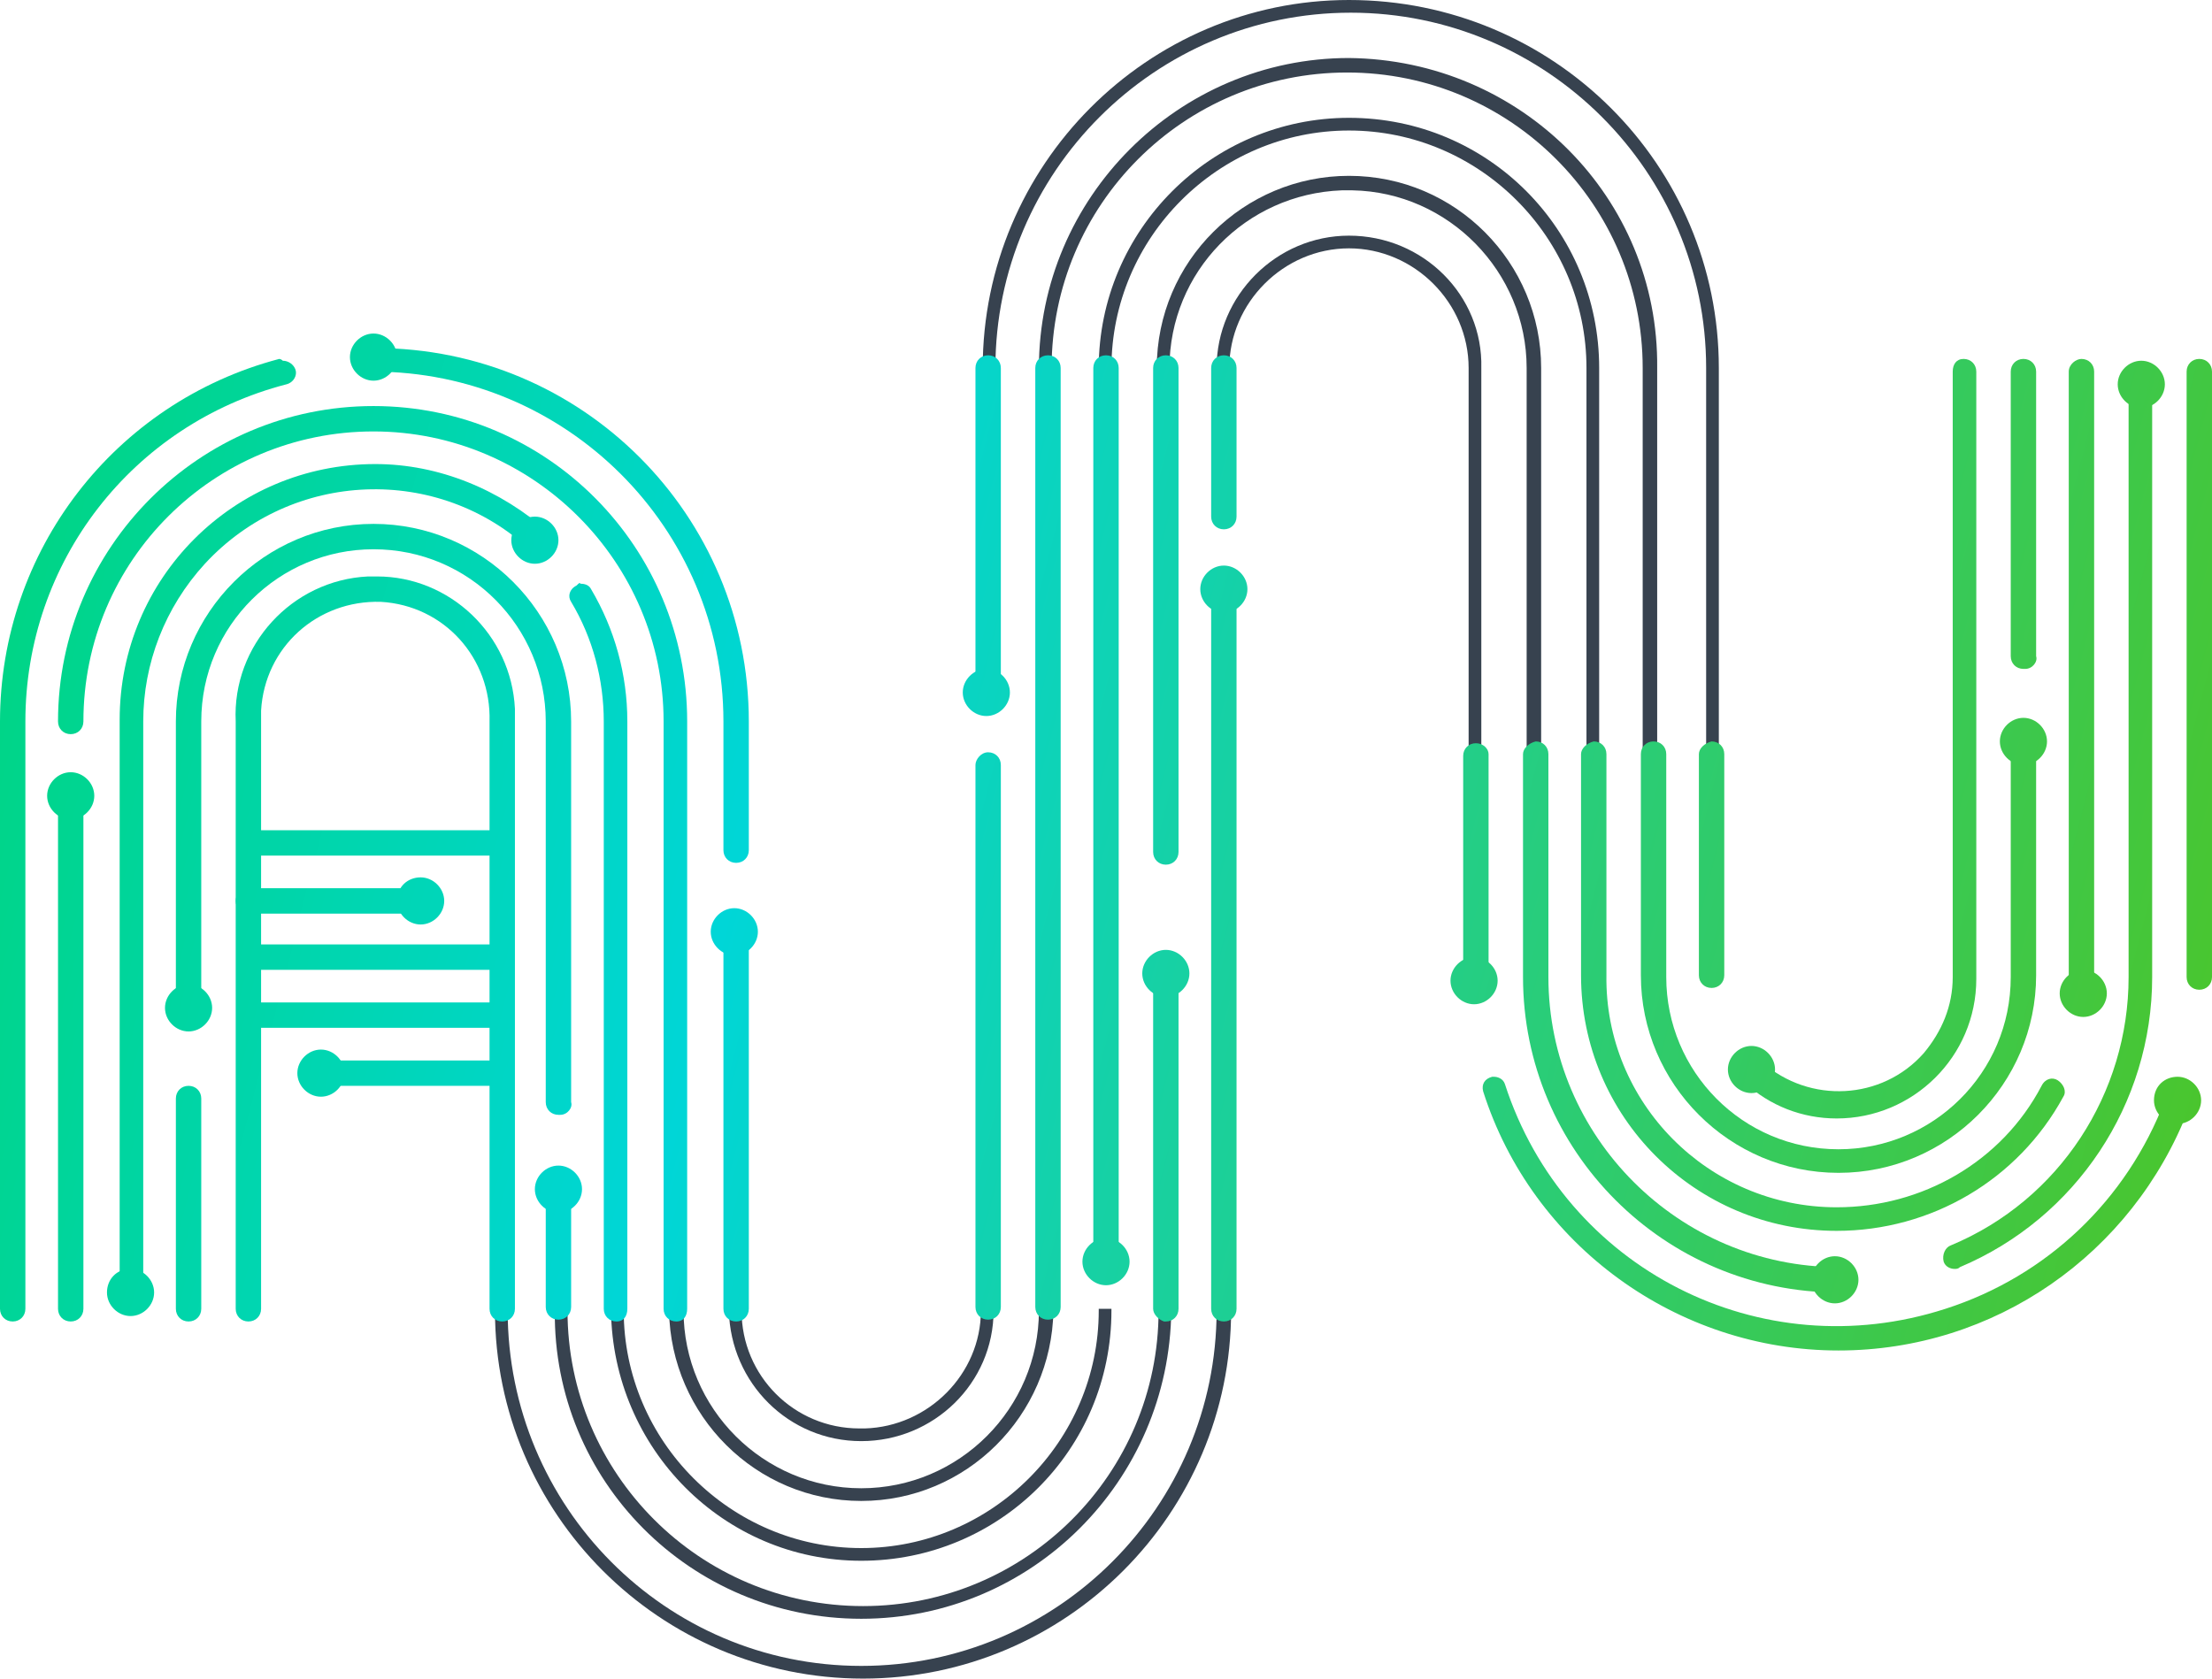 <svg version="1.1" id="Layer_1" xmlns="http://www.w3.org/2000/svg" xmlns:xlink="http://www.w3.org/1999/xlink" x="0" y="0" viewBox="0 0 122 92.6" xml:space="preserve"><defs><path id="SVGID_1_" d="M0 0H122V92.6H0z"/></defs><clipPath id="SVGID_2_"><use xlink:href="#SVGID_1_" overflow="visible"/></clipPath><path clip-path="url(#SVGID_2_)" fill="#37424F" d="M47.5,79.5c4,0,7.3-3.2,7.3-7.2v-0.1h-0.7v0.1c0,3.5-2.9,6.4-6.4,6.5h-0.3 c-3.6,0-6.5-2.9-6.5-6.5v-0.1h-0.7v0.1C40.3,76.3,43.5,79.5,47.5,79.5"/><path clip-path="url(#SVGID_2_)" fill="#37424F" d="M47.5,82.8c5.8,0,10.5-4.7,10.6-10.5v-0.1h-0.8v0.1c0,5.4-4.4,9.8-9.8,9.8 s-9.8-4.4-9.8-9.8v-0.1h-0.8v0.1C37,78.1,41.7,82.8,47.5,82.8"/><path clip-path="url(#SVGID_2_)" fill="#37424F" d="M47.5,86.1c7.6,0,13.8-6.1,13.8-13.8v-0.1h-0.7v0.1c0,7.2-5.9,13.1-13.1,13.1 c-7.2,0-13.1-5.9-13.1-13.1v-0.1h-0.7v0.1C33.8,79.9,39.9,86.1,47.5,86.1"/><path clip-path="url(#SVGID_2_)" fill="#37424F" d="M47.5,89.3c9.4,0,17-7.6,17.1-17v-0.1h-0.7v0.1c0,9-7.3,16.3-16.3,16.3 c-9,0-16.3-7.3-16.3-16.3v-0.1h-0.7v0.1C30.5,81.7,38.1,89.3,47.5,89.3"/><path clip-path="url(#SVGID_2_)" fill="#37424F" d="M67.1,72.1v0.2c0,10.8-8.8,19.6-19.6,19.6C36.7,91.9,28,83.1,28,72.3v-0.1h-0.7 v0.1c0,11.2,9.1,20.3,20.3,20.3c11.2,0,20.3-9.1,20.3-20.3v-0.1L67.1,72.1z"/><path clip-path="url(#SVGID_2_)" fill="#37424F" d="M74.4,13c-4,0-7.3,3.3-7.3,7.3v0.1h0.7v-0.1c0-3.6,3-6.6,6.6-6.6 c3.6,0,6.6,3,6.6,6.6v21.4h0.7V20.3C81.8,16.3,78.5,13,74.4,13"/><path clip-path="url(#SVGID_2_)" fill="#37424F" d="M74.4,9.7c-5.8,0-10.6,4.7-10.6,10.6v0.1h0.7v-0.1c0-5.3,4.2-9.6,9.5-9.8h0.6 c5.3,0.1,9.6,4.5,9.6,9.8v21.5H85V20.3C85,14.5,80.3,9.7,74.4,9.7"/><path clip-path="url(#SVGID_2_)" fill="#37424F" d="M74.4,6.5c-7.6,0-13.8,6.2-13.8,13.8v0.1h0.7v-0.1c0-7.2,5.9-13.1,13.1-13.1 c7.2,0,13.1,5.9,13.1,13.1v21.5h0.7V20.3C88.2,12.7,82.1,6.5,74.4,6.5"/><path clip-path="url(#SVGID_2_)" fill="#37424F" d="M74.4,3.2c-9.4,0-17.1,7.7-17.1,17.1v0.1h0.7v-0.1c0-9,7.3-16.3,16.3-16.3 c9,0,16.3,7.3,16.3,16.3v21.5h0.8V20.3C91.5,10.9,83.9,3.3,74.4,3.2"/><path clip-path="url(#SVGID_2_)" fill="#37424F" d="M74.4,0C63.3,0,54.2,9.1,54.2,20.3v0.1h0.7v-0.1c0-10.8,8.8-19.6,19.6-19.6 c10.8,0,19.6,8.8,19.6,19.6v21.5h0.7V20.3C94.8,9.1,85.7,0,74.4,0L74.4,0z"/><defs><path id="SVGID_3_" d="M20.3,31.8c-4.2,0.2-7.5,3.8-7.3,8v32.4v0c0,0.4,0.3,0.7,0.7,0.7c0.4,0,0.7-0.3,0.7-0.7V39.8 c0-0.2,0-0.4,0-0.6c0.2-3.5,3.1-6.1,6.6-6c3.5,0.2,6.1,3.1,6,6.6v32.4c0,0.4,0.3,0.7,0.7,0.7c0.4,0,0.7-0.3,0.7-0.7V39.8 c0-0.2,0-0.4,0-0.7c-0.2-4.1-3.6-7.3-7.6-7.3C20.5,31.8,20.4,31.8,20.3,31.8"/></defs><clipPath id="SVGID_4_"><use xlink:href="#SVGID_3_" overflow="visible"/></clipPath><linearGradient id="SVGID_5_" gradientUnits="userSpaceOnUse" x1="0" y1="92.614" x2="1" y2="92.614" gradientTransform="rotate(14.598 48027.913 6176.008) scale(133.348)"><stop offset="0" stop-color="#00d580"/><stop offset=".34" stop-color="#00d6d7"/><stop offset="1" stop-color="#50c420"/></linearGradient><path clip-path="url(#SVGID_4_)" fill="url(#SVGID_5_)" d="M2.8 70.2L27.3 76.6 38.3 34.4 13.8 28z"/><defs><path id="SVGID_6_" d="M9.7,39.8v15.8c0,0.4,0.3,0.7,0.7,0.7c0.4,0,0.7-0.3,0.7-0.7V39.8c0-5.3,4.3-9.5,9.5-9.5 c5.3,0,9.5,4.3,9.5,9.5v21c0,0.4,0.3,0.7,0.7,0.7c0,0,0,0,0.1,0c0.4,0,0.7-0.4,0.6-0.7v-21c0-6-4.9-10.9-10.9-10.9 S9.7,33.8,9.7,39.8"/></defs><clipPath id="SVGID_7_"><use xlink:href="#SVGID_6_" overflow="visible"/></clipPath><linearGradient id="SVGID_8_" gradientUnits="userSpaceOnUse" x1="0" y1="92.63" x2="1" y2="92.63" gradientTransform="rotate(14.597 48073.648 6181.214) scale(133.362)"><stop offset="0" stop-color="#00d580"/><stop offset=".34" stop-color="#00d6d7"/><stop offset="1" stop-color="#50c420"/></linearGradient><path clip-path="url(#SVGID_7_)" fill="url(#SVGID_8_)" d="M1.8 59.4L30.1 66.8 39.5 31 11.1 23.6z"/><defs><path id="SVGID_9_" d="M9.7,60.6v11.6c0,0.4,0.3,0.7,0.7,0.7c0.4,0,0.7-0.3,0.7-0.7V60.6c0-0.4-0.3-0.7-0.7-0.7 C10,59.9,9.7,60.2,9.7,60.6"/></defs><clipPath id="SVGID_10_"><use xlink:href="#SVGID_9_" overflow="visible"/></clipPath><linearGradient id="SVGID_11_" gradientUnits="userSpaceOnUse" x1="0" y1="92.62" x2="1" y2="92.62" gradientTransform="rotate(14.597 47978.02 6168.955) scale(133.362)"><stop offset="0" stop-color="#00d580"/><stop offset=".34" stop-color="#00d6d7"/><stop offset="1" stop-color="#50c420"/></linearGradient><path clip-path="url(#SVGID_10_)" fill="url(#SVGID_11_)" d="M6.6 72L11 73.2 14.2 60.7 9.8 59.6z"/><defs><path id="SVGID_12_" d="M31.8,32.3C31.8,32.3,31.8,32.3,31.8,32.3c-0.4,0.2-0.5,0.6-0.3,0.9c1.2,2,1.8,4.3,1.8,6.6v32.4 c0,0.4,0.3,0.7,0.7,0.7c0.4,0,0.6-0.3,0.6-0.7V39.8c0-2.6-0.7-5.1-2-7.3c0,0,0,0,0,0c-0.1-0.2-0.3-0.3-0.6-0.3 C32,32.1,31.9,32.2,31.8,32.3"/></defs><clipPath id="SVGID_13_"><use xlink:href="#SVGID_12_" overflow="visible"/></clipPath><linearGradient id="SVGID_14_" gradientUnits="userSpaceOnUse" x1="0" y1="92.62" x2="1" y2="92.62" gradientTransform="rotate(14.591 48071.666 6178.49) scale(133.358)"><stop offset="0" stop-color="#00d580"/><stop offset=".34" stop-color="#00d6d7"/><stop offset="1" stop-color="#50c420"/></linearGradient><path clip-path="url(#SVGID_13_)" fill="url(#SVGID_14_)" d="M21.4 70.3L34.5 73.7 44.7 34.7 31.6 31.3z"/><defs><path id="SVGID_15_" d="M20.7,25.6c-7.8,0-14.1,6.3-14.1,14.1v31.7c0,0.4,0.3,0.7,0.7,0.7c0.3,0,0.6-0.3,0.6-0.7V39.8 c0-3.2,1.2-6.3,3.4-8.7c4.8-5.2,12.9-5.5,18-0.7c0.3,0.3,0.7,0.2,1,0c0.3-0.3,0.2-0.7,0-1C27.6,27,24.2,25.6,20.7,25.6 C20.7,25.6,20.7,25.6,20.7,25.6"/></defs><clipPath id="SVGID_16_"><use xlink:href="#SVGID_15_" overflow="visible"/></clipPath><linearGradient id="SVGID_17_" gradientUnits="userSpaceOnUse" x1="0" y1="92.612" x2="1" y2="92.612" gradientTransform="rotate(14.592 48056.805 6177.197) scale(133.344)"><stop offset="0" stop-color="#00d580"/><stop offset=".34" stop-color="#00d6d7"/><stop offset="1" stop-color="#50c420"/></linearGradient><path clip-path="url(#SVGID_16_)" fill="url(#SVGID_17_)" d="M-4.8 69.2L29 78 41.8 28.5 8.1 19.7z"/><defs><path id="SVGID_18_" d="M20.6,22.4c-9.6,0-17.4,7.8-17.4,17.4c0,0.4,0.3,0.7,0.7,0.7c0.4,0,0.7-0.3,0.7-0.7c0-8.9,7.2-16,16-16 s16,7.2,16,16v32.4c0,0.4,0.3,0.7,0.7,0.7c0.4,0,0.6-0.3,0.6-0.7V39.8v0C37.9,30.2,30.2,22.4,20.6,22.4L20.6,22.4"/></defs><clipPath id="SVGID_19_"><use xlink:href="#SVGID_18_" overflow="visible"/></clipPath><linearGradient id="SVGID_20_" gradientUnits="userSpaceOnUse" x1="0" y1="92.638" x2="1" y2="92.638" gradientTransform="rotate(14.592 48076.581 6179.741) scale(133.344)"><stop offset="0" stop-color="#00d580"/><stop offset=".34" stop-color="#00d6d7"/><stop offset="1" stop-color="#50c420"/></linearGradient><path clip-path="url(#SVGID_19_)" fill="url(#SVGID_20_)" d="M-9.1 69.6L35.7 81.3 50.2 25.6 5.4 14z"/><defs><path id="SVGID_21_" d="M39.9,51.5v20.7c0,0.4,0.3,0.7,0.7,0.7c0.4,0,0.7-0.3,0.7-0.7V51.5c0-0.4-0.3-0.7-0.7-0.7 C40.2,50.8,39.9,51.1,39.9,51.5"/></defs><clipPath id="SVGID_22_"><use xlink:href="#SVGID_21_" overflow="visible"/></clipPath><linearGradient id="SVGID_23_" gradientUnits="userSpaceOnUse" x1="0" y1="92.62" x2="1" y2="92.62" gradientTransform="rotate(14.591 48043.661 6174.756) scale(133.358)"><stop offset="0" stop-color="#00d580"/><stop offset=".34" stop-color="#00d6d7"/><stop offset="1" stop-color="#50c420"/></linearGradient><path clip-path="url(#SVGID_22_)" fill="url(#SVGID_23_)" d="M34.5 71.4L41.2 73.2 46.6 52.2 40 50.5z"/><defs><path id="SVGID_24_" d="M19.9,19.8c0,0.4,0.3,0.7,0.7,0.7c10.6,0,19.3,8.6,19.3,19.3v7.1c0,0.4,0.3,0.7,0.7,0.7 c0.4,0,0.7-0.3,0.7-0.7v-7.1c0-11.4-9.2-20.6-20.6-20.6C20.2,19.1,19.9,19.5,19.9,19.8"/></defs><clipPath id="SVGID_25_"><use xlink:href="#SVGID_24_" overflow="visible"/></clipPath><linearGradient id="SVGID_26_" gradientUnits="userSpaceOnUse" x1="0" y1="92.622" x2="1" y2="92.622" gradientTransform="rotate(14.598 48113.522 6186.943) scale(133.348)"><stop offset="0" stop-color="#00d580"/><stop offset=".34" stop-color="#00d6d7"/><stop offset="1" stop-color="#50c420"/></linearGradient><path clip-path="url(#SVGID_25_)" fill="url(#SVGID_26_)" d="M13 45.8L39.9 52.8 48.2 21 21.3 13.9z"/><defs><path id="SVGID_27_" d="M15.4,19.8C6.3,22.2,0,30.4,0,39.8v32.4c0,0.4,0.3,0.7,0.7,0.7c0.4,0,0.7-0.3,0.7-0.7V39.8 c0-8.8,5.9-16.4,14.4-18.6c0.4-0.1,0.6-0.5,0.5-0.8c0,0,0,0,0,0c-0.1-0.3-0.4-0.5-0.7-0.5C15.5,19.8,15.4,19.8,15.4,19.8"/></defs><clipPath id="SVGID_28_"><use xlink:href="#SVGID_27_" overflow="visible"/></clipPath><linearGradient id="SVGID_29_" gradientUnits="userSpaceOnUse" x1="0" y1="92.62" x2="1" y2="92.62" gradientTransform="rotate(14.597 48051.556 6178.368) scale(133.362)"><stop offset="0" stop-color="#00d580"/><stop offset=".34" stop-color="#00d6d7"/><stop offset="1" stop-color="#50c420"/></linearGradient><path clip-path="url(#SVGID_28_)" fill="url(#SVGID_29_)" d="M-12.9 69.5L15.3 76.8 29.2 23.2 1 15.8z"/><defs><path id="SVGID_30_" d="M93.7,41.6v12.2c0,0.4,0.3,0.7,0.7,0.7c0.4,0,0.7-0.3,0.7-0.7V41.6c0-0.4-0.3-0.7-0.7-0.7 C94,41,93.7,41.3,93.7,41.6"/></defs><clipPath id="SVGID_31_"><use xlink:href="#SVGID_30_" overflow="visible"/></clipPath><linearGradient id="SVGID_32_" gradientUnits="userSpaceOnUse" x1="0" y1="92.62" x2="1" y2="92.62" gradientTransform="rotate(14.594 55297.306 7046.416) scale(153.131)"><stop offset="0" stop-color="#00d580"/><stop offset=".34" stop-color="#00d6d7"/><stop offset="1" stop-color="#50c420"/></linearGradient><path clip-path="url(#SVGID_31_)" fill="url(#SVGID_32_)" d="M90.4 53.7L95 54.9 98.4 41.8 93.8 40.6z"/><defs><path id="SVGID_33_" d="M107.7,20.5v33.4c0,1.6-0.6,3-1.6,4.2c-2.3,2.6-6.3,2.8-8.9,0.5c-0.3-0.3-0.7-0.2-1,0.1 c-0.3,0.3-0.2,0.7,0,1c1.4,1.3,3.2,2,5.1,2c4.2,0,7.7-3.4,7.7-7.7V20.5c0-0.4-0.3-0.7-0.7-0.7S107.7,20.1,107.7,20.5"/></defs><clipPath id="SVGID_34_"><use xlink:href="#SVGID_33_" overflow="visible"/></clipPath><linearGradient id="SVGID_35_" gradientUnits="userSpaceOnUse" x1="0" y1="92.623" x2="1" y2="92.623" gradientTransform="rotate(14.597 48167.594 6193.23) scale(133.362)"><stop offset="0" stop-color="#00d580"/><stop offset=".34" stop-color="#00d6d7"/><stop offset="1" stop-color="#50c420"/></linearGradient><path clip-path="url(#SVGID_34_)" fill="url(#SVGID_35_)" d="M85.8 58.9L108.2 64.7 119.2 22.5 96.8 16.6z"/><defs><path id="SVGID_36_" d="M110.9,40.9v13c0,5.3-4.3,9.5-9.5,9.5c-5.3,0-9.5-4.3-9.5-9.5V41.6c0-0.4-0.3-0.7-0.7-0.7 c-0.4,0-0.7,0.3-0.7,0.7v12.2c0,6,4.9,10.9,10.9,10.9c6,0,10.9-4.9,10.9-10.9v-13c0-0.4-0.3-0.7-0.7-0.7S110.9,40.5,110.9,40.9"/></defs><clipPath id="SVGID_37_"><use xlink:href="#SVGID_36_" overflow="visible"/></clipPath><linearGradient id="SVGID_38_" gradientUnits="userSpaceOnUse" x1="0" y1="92.628" x2="1" y2="92.628" gradientTransform="rotate(14.594 49285.405 6324.135) scale(136.543)"><stop offset="0" stop-color="#00d580"/><stop offset=".34" stop-color="#00d6d7"/><stop offset="1" stop-color="#50c420"/></linearGradient><path clip-path="url(#SVGID_37_)" fill="url(#SVGID_38_)" d="M84.5 63.2L110.9 70.1 118.3 41.8 91.9 34.9z"/><defs><path id="SVGID_39_" d="M110.9,20.5v15.7c0,0.4,0.3,0.7,0.7,0.7c0,0,0,0,0.1,0c0.4,0,0.7-0.4,0.6-0.7V20.5c0-0.4-0.3-0.7-0.7-0.7 S110.9,20.1,110.9,20.5"/></defs><clipPath id="SVGID_40_"><use xlink:href="#SVGID_39_" overflow="visible"/></clipPath><linearGradient id="SVGID_41_" gradientUnits="userSpaceOnUse" x1="0" y1="92.62" x2="1" y2="92.62" gradientTransform="rotate(14.591 48239.965 6199.827) scale(133.358)"><stop offset="0" stop-color="#00d580"/><stop offset=".34" stop-color="#00d6d7"/><stop offset="1" stop-color="#50c420"/></linearGradient><path clip-path="url(#SVGID_40_)" fill="url(#SVGID_41_)" d="M106.7 35.8L112.2 37.2 116.4 20.9 111 19.5z"/><defs><path id="SVGID_42_" d="M87.2,41.6v12.2c0,7.8,6.3,14.1,14.1,14.1c5.2,0,10-2.8,12.5-7.4c0.2-0.3,0-0.7-0.3-0.9c0,0,0,0,0,0 c-0.3-0.2-0.7-0.1-0.9,0.3c-2.2,4.2-6.6,6.7-11.3,6.7c-7.1,0-12.8-5.8-12.7-12.8V41.6c0-0.4-0.3-0.7-0.7-0.7 C87.5,41,87.2,41.3,87.2,41.6"/></defs><clipPath id="SVGID_43_"><use xlink:href="#SVGID_42_" overflow="visible"/></clipPath><linearGradient id="SVGID_44_" gradientUnits="userSpaceOnUse" x1="0" y1="92.607" x2="1" y2="92.607" gradientTransform="rotate(14.595 49029.895 6293.96) scale(135.901)"><stop offset="0" stop-color="#00d580"/><stop offset=".34" stop-color="#00d6d7"/><stop offset="1" stop-color="#50c420"/></linearGradient><path clip-path="url(#SVGID_43_)" fill="url(#SVGID_44_)" d="M80.6 66.3L112.3 74.5 120.6 42.7 88.9 34.4z"/><defs><path id="SVGID_45_" d="M114.1,20.5v33.4c0,0.4,0.3,0.7,0.7,0.7c0.4,0,0.7-0.3,0.7-0.7V20.5c0-0.4-0.3-0.7-0.7-0.7 C114.5,19.8,114.1,20.1,114.1,20.5"/></defs><clipPath id="SVGID_46_"><use xlink:href="#SVGID_45_" overflow="visible"/></clipPath><linearGradient id="SVGID_47_" gradientUnits="userSpaceOnUse" x1="0" y1="92.62" x2="1" y2="92.62" gradientTransform="rotate(14.598 48180.73 6195.61) scale(133.348)"><stop offset="0" stop-color="#00d580"/><stop offset=".34" stop-color="#00d6d7"/><stop offset="1" stop-color="#50c420"/></linearGradient><path clip-path="url(#SVGID_46_)" fill="url(#SVGID_47_)" d="M105.7 52.4L115.4 54.9 124 22 114.2 19.5z"/><defs><path id="SVGID_48_" d="M84,41.6v12.3c0,9.6,7.8,17.4,17.4,17.4c0.4,0,0.7-0.3,0.7-0.7c0-0.4-0.3-0.7-0.7-0.7c-8.8,0-16-7.2-16-16 V41.6c0-0.4-0.3-0.7-0.7-0.7C84.3,41,84,41.3,84,41.6"/></defs><clipPath id="SVGID_49_"><use xlink:href="#SVGID_48_" overflow="visible"/></clipPath><linearGradient id="SVGID_50_" gradientUnits="userSpaceOnUse" x1="0" y1="92.618" x2="1" y2="92.618" gradientTransform="rotate(14.591 49256.242 6319.873) scale(136.512)"><stop offset="0" stop-color="#00d580"/><stop offset=".34" stop-color="#00d6d7"/><stop offset="1" stop-color="#50c420"/></linearGradient><path clip-path="url(#SVGID_49_)" fill="url(#SVGID_50_)" d="M76.6 69.3L100.9 75.7 109.4 42.9 85.2 36.6z"/><defs><path id="SVGID_51_" d="M117.4,21.4v32.5c0,6.4-3.8,12.3-9.8,14.8c-0.3,0.1-0.5,0.5-0.4,0.9c0.1,0.3,0.4,0.4,0.6,0.4 c0.1,0,0.2,0,0.3-0.1c6.4-2.7,10.6-9,10.6-16V21.4c0-0.4-0.3-0.7-0.7-0.7C117.7,20.7,117.4,21,117.4,21.4"/></defs><clipPath id="SVGID_52_"><use xlink:href="#SVGID_51_" overflow="visible"/></clipPath><linearGradient id="SVGID_53_" gradientUnits="userSpaceOnUse" x1="0" y1="92.62" x2="1" y2="92.62" gradientTransform="rotate(14.591 48177.286 6191.826) scale(133.358)"><stop offset="0" stop-color="#00d580"/><stop offset=".34" stop-color="#00d6d7"/><stop offset="1" stop-color="#50c420"/></linearGradient><path clip-path="url(#SVGID_52_)" fill="url(#SVGID_53_)" d="M95.1 66.8L118 72.8 130.8 23.8 107.8 17.9z"/><defs><path id="SVGID_54_" d="M81.4,41c-0.4,0-0.7,0.3-0.7,0.7v12.2c0,0.4,0.3,0.7,0.7,0.7c0.4,0,0.7-0.3,0.7-0.7V41.6v0 C82.1,41.3,81.8,41,81.4,41L81.4,41"/></defs><clipPath id="SVGID_55_"><use xlink:href="#SVGID_54_" overflow="visible"/></clipPath><linearGradient id="SVGID_56_" gradientUnits="userSpaceOnUse" x1="0" y1="92.62" x2="1" y2="92.62" gradientTransform="rotate(14.594 55283.6 7052.07) scale(153.131)"><stop offset="0" stop-color="#00d580"/><stop offset=".34" stop-color="#00d6d7"/><stop offset="1" stop-color="#50c420"/></linearGradient><path clip-path="url(#SVGID_55_)" fill="url(#SVGID_56_)" d="M77.4 53.7L82 54.9 85.4 41.8 80.8 40.6z"/><defs><path id="SVGID_57_" d="M82.3,59.4c-0.4,0.1-0.6,0.4-0.5,0.8c2.7,8.5,10.7,14.3,19.6,14.3c8.6,0,16.2-5.3,19.3-13.3 c0.1-0.4,0-0.7-0.4-0.9c-0.4-0.1-0.7,0-0.9,0.4c-2.1,5.5-6.5,9.7-12.1,11.5C97.1,75.5,86.3,70,83,59.8c-0.1-0.3-0.4-0.4-0.6-0.4 C82.4,59.4,82.3,59.4,82.3,59.4"/></defs><clipPath id="SVGID_58_"><use xlink:href="#SVGID_57_" overflow="visible"/></clipPath><linearGradient id="SVGID_59_" gradientUnits="userSpaceOnUse" x1="0" y1="92.636" x2="1" y2="92.636" gradientTransform="rotate(14.597 48071.527 6180.932) scale(133.362)"><stop offset="0" stop-color="#00d580"/><stop offset=".34" stop-color="#00d6d7"/><stop offset="1" stop-color="#50c420"/></linearGradient><path clip-path="url(#SVGID_58_)" fill="url(#SVGID_59_)" d="M77.7 74.5L118.3 85.1 124.8 60.4 84.1 49.9z"/><defs><path id="SVGID_60_" d="M120.6,20.5v33.4c0,0.4,0.3,0.7,0.7,0.7c0.4,0,0.7-0.3,0.7-0.7V20.5c0-0.4-0.3-0.7-0.7-0.7 S120.6,20.1,120.6,20.5"/></defs><clipPath id="SVGID_61_"><use xlink:href="#SVGID_60_" overflow="visible"/></clipPath><linearGradient id="SVGID_62_" gradientUnits="userSpaceOnUse" x1="0" y1="92.62" x2="1" y2="92.62" gradientTransform="rotate(14.591 48216.227 6196.893) scale(133.358)"><stop offset="0" stop-color="#00d580"/><stop offset=".34" stop-color="#00d6d7"/><stop offset="1" stop-color="#50c420"/></linearGradient><path clip-path="url(#SVGID_61_)" fill="url(#SVGID_62_)" d="M112.2 52.4L121.9 54.9 130.5 22 120.7 19.5z"/><defs><path id="SVGID_63_" d="M53.8,42.2v29.9c0,0.4,0.3,0.7,0.7,0.7c0.4,0,0.7-0.3,0.7-0.7V42.2c0-0.4-0.3-0.7-0.7-0.7 C54.1,41.5,53.8,41.9,53.8,42.2"/></defs><clipPath id="SVGID_64_"><use xlink:href="#SVGID_63_" overflow="visible"/></clipPath><linearGradient id="SVGID_65_" gradientUnits="userSpaceOnUse" x1="0" y1="92.62" x2="1" y2="92.62" gradientTransform="rotate(14.598 48045.782 6178.275) scale(133.348)"><stop offset="0" stop-color="#00d580"/><stop offset=".34" stop-color="#00d6d7"/><stop offset="1" stop-color="#50c420"/></linearGradient><path clip-path="url(#SVGID_64_)" fill="url(#SVGID_65_)" d="M46.2 70.9L55.1 73.2 62.8 43.5 53.9 41.2z"/><defs><path id="SVGID_66_" d="M53.8,20.3v18c0,0.4,0.3,0.7,0.7,0.7c0.4,0,0.7-0.3,0.7-0.7v-18c0-0.4-0.3-0.7-0.7-0.7 C54.1,19.6,53.8,19.9,53.8,20.3"/></defs><clipPath id="SVGID_67_"><use xlink:href="#SVGID_66_" overflow="visible"/></clipPath><linearGradient id="SVGID_68_" gradientUnits="userSpaceOnUse" x1="0" y1="92.62" x2="1" y2="92.62" gradientTransform="rotate(14.591 48180.22 6192.36) scale(133.358)"><stop offset="0" stop-color="#00d580"/><stop offset=".34" stop-color="#00d6d7"/><stop offset="1" stop-color="#50c420"/></linearGradient><path clip-path="url(#SVGID_67_)" fill="url(#SVGID_68_)" d="M49.1 37.7L55.1 39.3 59.9 20.9 53.9 19.3z"/><g><defs><path id="SVGID_69_" d="M57.1,20.3v51.8c0,0.4,0.3,0.7,0.7,0.7c0.4,0,0.7-0.3,0.7-0.7V20.3c0-0.4-0.3-0.7-0.7-0.7 C57.4,19.6,57.1,19.9,57.1,20.3"/></defs><clipPath id="SVGID_70_"><use xlink:href="#SVGID_69_" overflow="visible"/></clipPath><linearGradient id="SVGID_71_" gradientUnits="userSpaceOnUse" x1="0" y1="92.62" x2="1" y2="92.62" gradientTransform="rotate(14.592 48109.136 6183.908) scale(133.344)"><stop offset="0" stop-color="#00d580"/><stop offset=".34" stop-color="#00d6d7"/><stop offset="1" stop-color="#50c420"/></linearGradient><path clip-path="url(#SVGID_70_)" fill="url(#SVGID_71_)" d="M44.1 69.5L58.3 73.2 71.4 23 57.2 19.3z"/></g><g><defs><path id="SVGID_72_" d="M60.3,20.3v49.5c0,0.4,0.3,0.7,0.7,0.7c0.4,0,0.7-0.3,0.7-0.7V20.3c0-0.4-0.3-0.7-0.7-0.7 C60.6,19.6,60.3,19.9,60.3,20.3"/></defs><clipPath id="SVGID_73_"><use xlink:href="#SVGID_72_" overflow="visible"/></clipPath><linearGradient id="SVGID_74_" gradientUnits="userSpaceOnUse" x1="0" y1="92.62" x2="1" y2="92.62" gradientTransform="rotate(14.598 48098.054 6185.076) scale(133.348)"><stop offset="0" stop-color="#00d580"/><stop offset=".34" stop-color="#00d6d7"/><stop offset="1" stop-color="#50c420"/></linearGradient><path clip-path="url(#SVGID_73_)" fill="url(#SVGID_74_)" d="M47.9 67.3L61.6 70.8 74.1 22.9 60.4 19.3z"/></g><g><defs><path id="SVGID_75_" d="M63.6,54.2v18c0,0.3,0.3,0.6,0.6,0.7c0,0,0.1,0,0.1,0c0.4,0,0.7-0.3,0.7-0.7v-18c0-0.4-0.3-0.7-0.7-0.7 C63.9,53.5,63.6,53.8,63.6,54.2"/></defs><clipPath id="SVGID_76_"><use xlink:href="#SVGID_75_" overflow="visible"/></clipPath><linearGradient id="SVGID_77_" gradientUnits="userSpaceOnUse" x1="0" y1="92.62" x2="1" y2="92.62" gradientTransform="rotate(14.591 48061.931 6177.156) scale(133.358)"><stop offset="0" stop-color="#00d580"/><stop offset=".34" stop-color="#00d6d7"/><stop offset="1" stop-color="#50c420"/></linearGradient><path clip-path="url(#SVGID_76_)" fill="url(#SVGID_77_)" d="M58.9 71.6L64.9 73.2 69.7 54.8 63.7 53.2z"/></g><g><defs><path id="SVGID_78_" d="M63.6,20.3V47c0,0.4,0.3,0.7,0.7,0.7c0,0,0,0,0,0c0.4,0,0.7-0.3,0.7-0.7V20.3c0-0.4-0.3-0.7-0.7-0.7 C63.9,19.6,63.6,19.9,63.6,20.3"/></defs><clipPath id="SVGID_79_"><use xlink:href="#SVGID_78_" overflow="visible"/></clipPath><linearGradient id="SVGID_80_" gradientUnits="userSpaceOnUse" x1="0" y1="92.62" x2="1" y2="92.62" gradientTransform="rotate(14.591 48173.285 6191.426) scale(133.358)"><stop offset="0" stop-color="#00d580"/><stop offset=".34" stop-color="#00d6d7"/><stop offset="1" stop-color="#50c420"/></linearGradient><path clip-path="url(#SVGID_79_)" fill="url(#SVGID_80_)" d="M56.7 45.9L64.8 48.1 71.8 21.4 63.6 19.3z"/></g><g><defs><path id="SVGID_81_" d="M67.5,31.8c-0.4,0-0.7,0.3-0.7,0.7v39.7c0,0.4,0.3,0.7,0.7,0.7c0.4,0,0.7-0.3,0.7-0.7V32.5 C68.2,32.1,67.9,31.8,67.5,31.8C67.5,31.8,67.5,31.8,67.5,31.8"/></defs><clipPath id="SVGID_82_"><use xlink:href="#SVGID_81_" overflow="visible"/></clipPath><linearGradient id="SVGID_83_" gradientUnits="userSpaceOnUse" x1="0" y1="92.62" x2="1" y2="92.62" gradientTransform="rotate(14.598 48076.985 6182.275) scale(133.348)"><stop offset="0" stop-color="#00d580"/><stop offset=".34" stop-color="#00d6d7"/><stop offset="1" stop-color="#50c420"/></linearGradient><path clip-path="url(#SVGID_82_)" fill="url(#SVGID_83_)" d="M56.8 70.2L68.1 73.2 78.2 34.4 66.9 31.5z"/></g><g><defs><path id="SVGID_84_" d="M66.8,20.3v8.2c0,0.4,0.3,0.7,0.7,0.7c0.4,0,0.7-0.3,0.7-0.7v-8.2c0-0.4-0.3-0.7-0.7-0.7 C67.1,19.6,66.8,19.9,66.8,20.3"/></defs><clipPath id="SVGID_85_"><use xlink:href="#SVGID_84_" overflow="visible"/></clipPath><linearGradient id="SVGID_86_" gradientUnits="userSpaceOnUse" x1="0" y1="92.62" x2="1" y2="92.62" gradientTransform="rotate(14.597 48192.654 6196.44) scale(133.362)"><stop offset="0" stop-color="#00d580"/><stop offset=".34" stop-color="#00d6d7"/><stop offset="1" stop-color="#50c420"/></linearGradient><path clip-path="url(#SVGID_85_)" fill="url(#SVGID_86_)" d="M64.5 28.6L68.1 29.6 70.5 20.2 66.9 19.3z"/></g><g><defs><path id="SVGID_87_" d="M13.8,45.8c-0.4,0-0.7,0.3-0.7,0.7c0,0.4,0.3,0.7,0.7,0.7h13.6c0.4,0,0.7-0.3,0.7-0.7 c0-0.4-0.3-0.7-0.7-0.7H13.8z"/></defs><clipPath id="SVGID_88_"><use xlink:href="#SVGID_87_" overflow="visible"/></clipPath><linearGradient id="SVGID_89_" gradientUnits="userSpaceOnUse" x1="0" y1="92.62" x2="1" y2="92.62" gradientTransform="rotate(14.591 48082.202 6179.824) scale(133.358)"><stop offset="0" stop-color="#00d580"/><stop offset=".34" stop-color="#00d6d7"/><stop offset="1" stop-color="#50c420"/></linearGradient><path clip-path="url(#SVGID_88_)" fill="url(#SVGID_89_)" d="M12.8 47L27.1 50.8 28.4 45.8 14 42.1z"/></g><g><defs><path id="SVGID_90_" d="M23.3,49h-9.6c-0.4,0-0.7,0.3-0.7,0.7c0,0.4,0.3,0.7,0.7,0.7h9.6h0c0.4,0,0.7-0.3,0.7-0.7 C24,49.3,23.7,49,23.3,49C23.3,49,23.3,49,23.3,49"/></defs><clipPath id="SVGID_91_"><use xlink:href="#SVGID_90_" overflow="visible"/></clipPath><linearGradient id="SVGID_92_" gradientUnits="userSpaceOnUse" x1="0" y1="92.62" x2="1" y2="92.62" gradientTransform="rotate(14.597 48049.318 6178.075) scale(133.362)"><stop offset="0" stop-color="#00d580"/><stop offset=".34" stop-color="#00d6d7"/><stop offset="1" stop-color="#50c420"/></linearGradient><path clip-path="url(#SVGID_91_)" fill="url(#SVGID_92_)" d="M12.8 50.2L23.3 53 24.3 49 13.8 46.3z"/></g><g><defs><path id="SVGID_93_" d="M13.8,52.1c-0.4,0-0.7,0.3-0.7,0.7c0,0.4,0.3,0.7,0.7,0.7h13.6c0.4,0,0.7-0.3,0.7-0.7s-0.3-0.7-0.7-0.7 H13.8z"/></defs><clipPath id="SVGID_94_"><use xlink:href="#SVGID_93_" overflow="visible"/></clipPath><linearGradient id="SVGID_95_" gradientUnits="userSpaceOnUse" x1="0" y1="92.62" x2="1" y2="92.62" gradientTransform="rotate(14.592 48047.657 6176.045) scale(133.344)"><stop offset="0" stop-color="#00d580"/><stop offset=".34" stop-color="#00d6d7"/><stop offset="1" stop-color="#50c420"/></linearGradient><path clip-path="url(#SVGID_94_)" fill="url(#SVGID_95_)" d="M12.8 53.4L27.1 57.2 28.4 52.2 14 48.5z"/></g><g><defs><path id="SVGID_96_" d="M13.8,55.3c-0.4,0-0.7,0.3-0.7,0.7c0,0.4,0.3,0.7,0.7,0.7h13.6c0.4,0,0.7-0.3,0.7-0.7 c0-0.4-0.3-0.7-0.7-0.7H13.8z"/></defs><clipPath id="SVGID_97_"><use xlink:href="#SVGID_96_" overflow="visible"/></clipPath><linearGradient id="SVGID_98_" gradientUnits="userSpaceOnUse" x1="0" y1="92.62" x2="1" y2="92.62" gradientTransform="rotate(14.598 48016.979 6174.675) scale(133.348)"><stop offset="0" stop-color="#00d580"/><stop offset=".34" stop-color="#00d6d7"/><stop offset="1" stop-color="#50c420"/></linearGradient><path clip-path="url(#SVGID_97_)" fill="url(#SVGID_98_)" d="M12.8 56.6L27.1 60.3 28.4 55.4 14 51.7z"/></g><g><defs><path id="SVGID_99_" d="M17.9,58.5c-0.4,0-0.7,0.3-0.7,0.7c0,0.4,0.3,0.7,0.7,0.7h9.5c0.4,0,0.7-0.3,0.7-0.7 c0-0.4-0.3-0.7-0.7-0.7H17.9z"/></defs><clipPath id="SVGID_100_"><use xlink:href="#SVGID_99_" overflow="visible"/></clipPath><linearGradient id="SVGID_101_" gradientUnits="userSpaceOnUse" x1="0" y1="92.62" x2="1" y2="92.62" gradientTransform="rotate(14.597 48017.197 6173.986) scale(133.362)"><stop offset="0" stop-color="#00d580"/><stop offset=".34" stop-color="#00d6d7"/><stop offset="1" stop-color="#50c420"/></linearGradient><path clip-path="url(#SVGID_100_)" fill="url(#SVGID_101_)" d="M16.8 59.8L27.4 62.5 28.4 58.6 17.9 55.9z"/></g><g><defs><path id="SVGID_102_" d="M39.2,51.4c0,0.7,0.6,1.3,1.3,1.3c0.7,0,1.3-0.6,1.3-1.3c0-0.7-0.6-1.3-1.3-1.3 C39.8,50.1,39.2,50.7,39.2,51.4"/></defs><clipPath id="SVGID_103_"><use xlink:href="#SVGID_102_" overflow="visible"/></clipPath><linearGradient id="SVGID_104_" gradientUnits="userSpaceOnUse" x1="0" y1="92.62" x2="1" y2="92.62" gradientTransform="rotate(14.592 48072.571 6179.238) scale(133.344)"><stop offset="0" stop-color="#00d580"/><stop offset=".34" stop-color="#00d6d7"/><stop offset="1" stop-color="#50c420"/></linearGradient><path clip-path="url(#SVGID_103_)" fill="url(#SVGID_104_)" d="M38.6 52.6L41.7 53.4 42.5 50.3 39.4 49.5z"/></g><g><defs><path id="SVGID_105_" d="M29.5,65.6c0,0.7,0.6,1.3,1.3,1.3c0.7,0,1.3-0.6,1.3-1.3c0-0.7-0.6-1.3-1.3-1.3 C30.1,64.3,29.5,64.9,29.5,65.6"/></defs><clipPath id="SVGID_106_"><use xlink:href="#SVGID_105_" overflow="visible"/></clipPath><linearGradient id="SVGID_107_" gradientUnits="userSpaceOnUse" x1="0" y1="92.62" x2="1" y2="92.62" gradientTransform="rotate(14.597 48001.066 6171.93) scale(133.362)"><stop offset="0" stop-color="#00d580"/><stop offset=".34" stop-color="#00d6d7"/><stop offset="1" stop-color="#50c420"/></linearGradient><path clip-path="url(#SVGID_106_)" fill="url(#SVGID_107_)" d="M28.9 66.7L32 67.5 32.8 64.5 29.7 63.7z"/></g><g><defs><path id="SVGID_108_" d="M21.9,49.7c0,0.7,0.6,1.3,1.3,1.3c0.7,0,1.3-0.6,1.3-1.3c0-0.7-0.6-1.3-1.3-1.3 C22.5,48.4,21.9,48.9,21.9,49.7"/></defs><clipPath id="SVGID_109_"><use xlink:href="#SVGID_108_" overflow="visible"/></clipPath><linearGradient id="SVGID_110_" gradientUnits="userSpaceOnUse" x1="0" y1="92.62" x2="1" y2="92.62" gradientTransform="rotate(14.591 48072.467 6178.49) scale(133.358)"><stop offset="0" stop-color="#00d580"/><stop offset=".34" stop-color="#00d6d7"/><stop offset="1" stop-color="#50c420"/></linearGradient><path clip-path="url(#SVGID_109_)" fill="url(#SVGID_110_)" d="M21.2 50.8L24.3 51.6 25.1 48.5 22 47.7z"/></g><g><defs><path id="SVGID_111_" d="M16.4,59.2c0,0.7,0.6,1.3,1.3,1.3s1.3-0.6,1.3-1.3c0-0.7-0.6-1.3-1.3-1.3S16.4,58.5,16.4,59.2"/></defs><clipPath id="SVGID_112_"><use xlink:href="#SVGID_111_" overflow="visible"/></clipPath><linearGradient id="SVGID_113_" gradientUnits="userSpaceOnUse" x1="0" y1="92.62" x2="1" y2="92.62" gradientTransform="rotate(14.592 48020.813 6172.607) scale(133.344)"><stop offset="0" stop-color="#00d580"/><stop offset=".34" stop-color="#00d6d7"/><stop offset="1" stop-color="#50c420"/></linearGradient><path clip-path="url(#SVGID_112_)" fill="url(#SVGID_113_)" d="M15.8 60.3L18.9 61.1 19.7 58.1 16.6 57.3z"/></g><g><defs><path id="SVGID_114_" d="M19.3,19.7c0,0.7,0.6,1.3,1.3,1.3s1.3-0.6,1.3-1.3c0-0.7-0.6-1.3-1.3-1.3S19.3,19,19.3,19.7"/></defs><clipPath id="SVGID_115_"><use xlink:href="#SVGID_114_" overflow="visible"/></clipPath><linearGradient id="SVGID_116_" gradientUnits="userSpaceOnUse" x1="0" y1="92.62" x2="1" y2="92.62" gradientTransform="rotate(14.598 48153.927 6192.143) scale(133.348)"><stop offset="0" stop-color="#00d580"/><stop offset=".34" stop-color="#00d6d7"/><stop offset="1" stop-color="#50c420"/></linearGradient><path clip-path="url(#SVGID_115_)" fill="url(#SVGID_116_)" d="M18.7 20.9L21.8 21.7 22.6 18.6 19.5 17.8z"/></g><g><defs><path id="SVGID_117_" d="M5.9,71.3c0,0.7,0.6,1.3,1.3,1.3c0.7,0,1.3-0.6,1.3-1.3c0-0.7-0.6-1.3-1.3-1.3C6.4,70,5.9,70.6,5.9,71.3"/></defs><clipPath id="SVGID_118_"><use xlink:href="#SVGID_117_" overflow="visible"/></clipPath><linearGradient id="SVGID_119_" gradientUnits="userSpaceOnUse" x1="0" y1="92.62" x2="1" y2="92.62" gradientTransform="rotate(14.592 47964.512 6165.411) scale(133.344)"><stop offset="0" stop-color="#00d580"/><stop offset=".34" stop-color="#00d6d7"/><stop offset="1" stop-color="#50c420"/></linearGradient><path clip-path="url(#SVGID_118_)" fill="url(#SVGID_119_)" d="M5.2 72.5L8.3 73.3 9.1 70.2 6 69.4z"/></g><g><defs><path id="SVGID_120_" d="M2.6,43.9c0,0.7,0.6,1.3,1.3,1.3c0.7,0,1.3-0.6,1.3-1.3c0-0.7-0.6-1.3-1.3-1.3 C3.2,42.6,2.6,43.2,2.6,43.9"/></defs><clipPath id="SVGID_121_"><use xlink:href="#SVGID_120_" overflow="visible"/></clipPath><linearGradient id="SVGID_122_" gradientUnits="userSpaceOnUse" x1="0" y1="92.62" x2="1" y2="92.62" gradientTransform="rotate(14.591 48075.267 6178.89) scale(133.358)"><stop offset="0" stop-color="#00d580"/><stop offset=".34" stop-color="#00d6d7"/><stop offset="1" stop-color="#50c420"/></linearGradient><path clip-path="url(#SVGID_121_)" fill="url(#SVGID_122_)" d="M2 45L5 45.8 5.8 42.8 2.8 42z"/></g><g><defs><path id="SVGID_123_" d="M28.2,29.8c0,0.7,0.6,1.3,1.3,1.3c0.7,0,1.3-0.6,1.3-1.3c0-0.7-0.6-1.3-1.3-1.3 C28.8,28.5,28.2,29.1,28.2,29.8"/></defs><clipPath id="SVGID_124_"><use xlink:href="#SVGID_123_" overflow="visible"/></clipPath><linearGradient id="SVGID_125_" gradientUnits="userSpaceOnUse" x1="0" y1="92.62" x2="1" y2="92.62" gradientTransform="rotate(14.591 48153.815 6188.892) scale(133.358)"><stop offset="0" stop-color="#00d580"/><stop offset=".34" stop-color="#00d6d7"/><stop offset="1" stop-color="#50c420"/></linearGradient><path clip-path="url(#SVGID_124_)" fill="url(#SVGID_125_)" d="M27.6 30.9L30.7 31.7 31.5 28.7 28.4 27.9z"/></g><g><defs><path id="SVGID_126_" d="M3.2,44.1v28.1c0,0.4,0.3,0.7,0.7,0.7c0.4,0,0.7-0.3,0.7-0.7V44.1c0-0.4-0.3-0.7-0.7-0.7 C3.5,43.4,3.2,43.7,3.2,44.1"/></defs><clipPath id="SVGID_127_"><use xlink:href="#SVGID_126_" overflow="visible"/></clipPath><linearGradient id="SVGID_128_" gradientUnits="userSpaceOnUse" x1="0" y1="92.62" x2="1" y2="92.62" gradientTransform="rotate(14.598 47992.576 6171.474) scale(133.348)"><stop offset="0" stop-color="#00d580"/><stop offset=".34" stop-color="#00d6d7"/><stop offset="1" stop-color="#50c420"/></linearGradient><path clip-path="url(#SVGID_127_)" fill="url(#SVGID_128_)" d="M-4 71L4.5 73.2 11.8 45.3 3.3 43.1z"/></g><g><defs><path id="SVGID_129_" d="M9.1,55.6c0,0.7,0.6,1.3,1.3,1.3c0.7,0,1.3-0.6,1.3-1.3c0-0.7-0.6-1.3-1.3-1.3 C9.7,54.3,9.1,54.9,9.1,55.6"/></defs><clipPath id="SVGID_130_"><use xlink:href="#SVGID_129_" overflow="visible"/></clipPath><linearGradient id="SVGID_131_" gradientUnits="userSpaceOnUse" x1="0" y1="92.62" x2="1" y2="92.62" gradientTransform="rotate(14.592 48027.04 6173.413) scale(133.344)"><stop offset="0" stop-color="#00d580"/><stop offset=".34" stop-color="#00d6d7"/><stop offset="1" stop-color="#50c420"/></linearGradient><path clip-path="url(#SVGID_130_)" fill="url(#SVGID_131_)" d="M8.4 56.8L11.5 57.6 12.3 54.5 9.2 53.7z"/></g><g><defs><path id="SVGID_132_" d="M30.1,66.1v6c0,0.4,0.3,0.7,0.7,0.7c0.4,0,0.7-0.3,0.7-0.7v-6c0-0.4-0.3-0.7-0.7-0.7 C30.4,65.5,30.1,65.8,30.1,66.1"/></defs><clipPath id="SVGID_133_"><use xlink:href="#SVGID_132_" overflow="visible"/></clipPath><linearGradient id="SVGID_134_" gradientUnits="userSpaceOnUse" x1="0" y1="92.62" x2="1" y2="92.62" gradientTransform="rotate(14.591 48006.32 6170.088) scale(133.358)"><stop offset="0" stop-color="#00d580"/><stop offset=".34" stop-color="#00d6d7"/><stop offset="1" stop-color="#50c420"/></linearGradient><path clip-path="url(#SVGID_133_)" fill="url(#SVGID_134_)" d="M28.3 72.4L31.4 73.2 33.3 65.9 30.2 65.1z"/></g><g><defs><path id="SVGID_135_" d="M53.1,38.2c0,0.7,0.6,1.3,1.3,1.3c0.7,0,1.3-0.6,1.3-1.3c0-0.7-0.6-1.3-1.3-1.3 C53.7,36.9,53.1,37.5,53.1,38.2"/></defs><clipPath id="SVGID_136_"><use xlink:href="#SVGID_135_" overflow="visible"/></clipPath><linearGradient id="SVGID_137_" gradientUnits="userSpaceOnUse" x1="0" y1="92.62" x2="1" y2="92.62" gradientTransform="rotate(14.598 48117.656 6187.61) scale(133.348)"><stop offset="0" stop-color="#00d580"/><stop offset=".34" stop-color="#00d6d7"/><stop offset="1" stop-color="#50c420"/></linearGradient><path clip-path="url(#SVGID_136_)" fill="url(#SVGID_137_)" d="M52.5 39.3L55.6 40.1 56.4 37 53.3 36.2z"/></g><g><defs><path id="SVGID_138_" d="M80,54.1c0,0.7,0.6,1.3,1.3,1.3c0.7,0,1.3-0.6,1.3-1.3c0-0.7-0.6-1.3-1.3-1.3C80.6,52.8,80,53.4,80,54.1"/></defs><clipPath id="SVGID_139_"><use xlink:href="#SVGID_138_" overflow="visible"/></clipPath><linearGradient id="SVGID_140_" gradientUnits="userSpaceOnUse" x1="0" y1="92.62" x2="1" y2="92.62" gradientTransform="rotate(14.598 48084.053 6183.342) scale(133.348)"><stop offset="0" stop-color="#00d580"/><stop offset=".34" stop-color="#00d6d7"/><stop offset="1" stop-color="#50c420"/></linearGradient><path clip-path="url(#SVGID_139_)" fill="url(#SVGID_140_)" d="M79.4 55.2L82.5 56 83.3 52.9 80.2 52.1z"/></g><g><defs><path id="SVGID_141_" d="M66.2,32.5c0,0.7,0.6,1.3,1.3,1.3c0.7,0,1.3-0.6,1.3-1.3c0-0.7-0.6-1.3-1.3-1.3 C66.8,31.2,66.2,31.8,66.2,32.5"/></defs><clipPath id="SVGID_142_"><use xlink:href="#SVGID_141_" overflow="visible"/></clipPath><linearGradient id="SVGID_143_" gradientUnits="userSpaceOnUse" x1="0" y1="92.62" x2="1" y2="92.62" gradientTransform="rotate(14.592 48170.664 6191.82) scale(133.344)"><stop offset="0" stop-color="#00d580"/><stop offset=".34" stop-color="#00d6d7"/><stop offset="1" stop-color="#50c420"/></linearGradient><path clip-path="url(#SVGID_142_)" fill="url(#SVGID_143_)" d="M65.6 33.6L68.6 34.4 69.4 31.4 66.4 30.6z"/></g><g><defs><path id="SVGID_144_" d="M63,53.7c0,0.7,0.6,1.3,1.3,1.3c0.7,0,1.3-0.6,1.3-1.3c0-0.7-0.6-1.3-1.3-1.3C63.6,52.4,63,53,63,53.7"/></defs><clipPath id="SVGID_145_"><use xlink:href="#SVGID_144_" overflow="visible"/></clipPath><linearGradient id="SVGID_146_" gradientUnits="userSpaceOnUse" x1="0" y1="92.62" x2="1" y2="92.62" gradientTransform="rotate(14.591 48097.805 6181.69) scale(133.358)"><stop offset="0" stop-color="#00d580"/><stop offset=".34" stop-color="#00d6d7"/><stop offset="1" stop-color="#50c420"/></linearGradient><path clip-path="url(#SVGID_145_)" fill="url(#SVGID_146_)" d="M62.3 54.8L65.4 55.6 66.2 52.5 63.1 51.7z"/></g><g><defs><path id="SVGID_147_" d="M59.7,69.6c0,0.7,0.6,1.3,1.3,1.3s1.3-0.6,1.3-1.3s-0.6-1.3-1.3-1.3S59.7,68.9,59.7,69.6"/></defs><clipPath id="SVGID_148_"><use xlink:href="#SVGID_147_" overflow="visible"/></clipPath><linearGradient id="SVGID_149_" gradientUnits="userSpaceOnUse" x1="0" y1="92.62" x2="1" y2="92.62" gradientTransform="rotate(14.592 48023.88 6173.011) scale(133.344)"><stop offset="0" stop-color="#00d580"/><stop offset=".34" stop-color="#00d6d7"/><stop offset="1" stop-color="#50c420"/></linearGradient><path clip-path="url(#SVGID_148_)" fill="url(#SVGID_149_)" d="M59.1 70.8L62.1 71.6 62.9 68.5 59.9 67.7z"/></g><g><defs><path id="SVGID_150_" d="M95.3,59c0,0.7,0.6,1.3,1.3,1.3c0.7,0,1.3-0.6,1.3-1.3c0-0.7-0.6-1.3-1.3-1.3 C95.9,57.7,95.3,58.3,95.3,59"/></defs><clipPath id="SVGID_151_"><use xlink:href="#SVGID_150_" overflow="visible"/></clipPath><linearGradient id="SVGID_152_" gradientUnits="userSpaceOnUse" x1="0" y1="92.62" x2="1" y2="92.62" gradientTransform="rotate(14.598 48080.319 6182.809) scale(133.348)"><stop offset="0" stop-color="#00d580"/><stop offset=".34" stop-color="#00d6d7"/><stop offset="1" stop-color="#50c420"/></linearGradient><path clip-path="url(#SVGID_151_)" fill="url(#SVGID_152_)" d="M94.7 60.2L97.7 61 98.5 57.9 95.5 57.1z"/></g><g><defs><path id="SVGID_153_" d="M110.3,40.9c0,0.7,0.6,1.3,1.3,1.3c0.7,0,1.3-0.6,1.3-1.3s-0.6-1.3-1.3-1.3 C110.9,39.6,110.3,40.2,110.3,40.9"/></defs><clipPath id="SVGID_154_"><use xlink:href="#SVGID_153_" overflow="visible"/></clipPath><linearGradient id="SVGID_155_" gradientUnits="userSpaceOnUse" x1="0" y1="92.62" x2="1" y2="92.62" gradientTransform="rotate(14.592 48182.359 6193.312) scale(133.344)"><stop offset="0" stop-color="#00d580"/><stop offset=".34" stop-color="#00d6d7"/><stop offset="1" stop-color="#50c420"/></linearGradient><path clip-path="url(#SVGID_154_)" fill="url(#SVGID_155_)" d="M109.7 42L112.7 42.8 113.5 39.7 110.5 38.9z"/></g><g><defs><path id="SVGID_156_" d="M113.6,54.8c0,0.7,0.6,1.3,1.3,1.3c0.7,0,1.3-0.6,1.3-1.3c0-0.7-0.6-1.3-1.3-1.3 C114.2,53.5,113.6,54.1,113.6,54.8"/></defs><clipPath id="SVGID_157_"><use xlink:href="#SVGID_156_" overflow="visible"/></clipPath><linearGradient id="SVGID_158_" gradientUnits="userSpaceOnUse" x1="0" y1="92.62" x2="1" y2="92.62" gradientTransform="rotate(14.597 48124.513 6187.738) scale(133.362)"><stop offset="0" stop-color="#00d580"/><stop offset=".34" stop-color="#00d6d7"/><stop offset="1" stop-color="#50c420"/></linearGradient><path clip-path="url(#SVGID_157_)" fill="url(#SVGID_158_)" d="M112.9 55.9L116 56.7 116.8 53.7 113.7 52.9z"/></g><g><defs><path id="SVGID_159_" d="M116.8,21.2c0,0.7,0.6,1.3,1.3,1.3s1.3-0.6,1.3-1.3s-0.6-1.3-1.3-1.3S116.8,20.5,116.8,21.2"/></defs><clipPath id="SVGID_160_"><use xlink:href="#SVGID_159_" overflow="visible"/></clipPath><linearGradient id="SVGID_161_" gradientUnits="userSpaceOnUse" x1="0" y1="92.62" x2="1" y2="92.62" gradientTransform="rotate(14.592 48263.05 6203.64) scale(133.344)"><stop offset="0" stop-color="#00d580"/><stop offset=".34" stop-color="#00d6d7"/><stop offset="1" stop-color="#50c420"/></linearGradient><path clip-path="url(#SVGID_160_)" fill="url(#SVGID_161_)" d="M116.1 22.4L119.2 23.2 120 20.1 116.9 19.3z"/></g><g><defs><path id="SVGID_162_" d="M99.9,70.6c0,0.7,0.6,1.3,1.3,1.3c0.7,0,1.3-0.6,1.3-1.3c0-0.7-0.6-1.3-1.3-1.3 C100.5,69.3,99.9,69.9,99.9,70.6"/></defs><clipPath id="SVGID_163_"><use xlink:href="#SVGID_162_" overflow="visible"/></clipPath><linearGradient id="SVGID_164_" gradientUnits="userSpaceOnUse" x1="0" y1="92.62" x2="1" y2="92.62" gradientTransform="rotate(14.597 48051.465 6178.385) scale(133.362)"><stop offset="0" stop-color="#00d580"/><stop offset=".34" stop-color="#00d6d7"/><stop offset="1" stop-color="#50c420"/></linearGradient><path clip-path="url(#SVGID_163_)" fill="url(#SVGID_164_)" d="M99.3 71.7L102.3 72.5 103.1 69.5 100.1 68.7z"/></g><g><defs><path id="SVGID_165_" d="M118.8,60.7c0,0.7,0.6,1.3,1.3,1.3c0.7,0,1.3-0.6,1.3-1.3c0-0.7-0.6-1.3-1.3-1.3 C119.4,59.4,118.8,59.9,118.8,60.7"/></defs><clipPath id="SVGID_166_"><use xlink:href="#SVGID_165_" overflow="visible"/></clipPath><linearGradient id="SVGID_167_" gradientUnits="userSpaceOnUse" x1="0" y1="92.62" x2="1" y2="92.62" gradientTransform="rotate(14.592 48115.957 6184.812) scale(133.344)"><stop offset="0" stop-color="#00d580"/><stop offset=".34" stop-color="#00d6d7"/><stop offset="1" stop-color="#50c420"/></linearGradient><path clip-path="url(#SVGID_166_)" fill="url(#SVGID_167_)" d="M118.2 61.8L121.2 62.6 122 59.5 119 58.7z"/></g></svg>